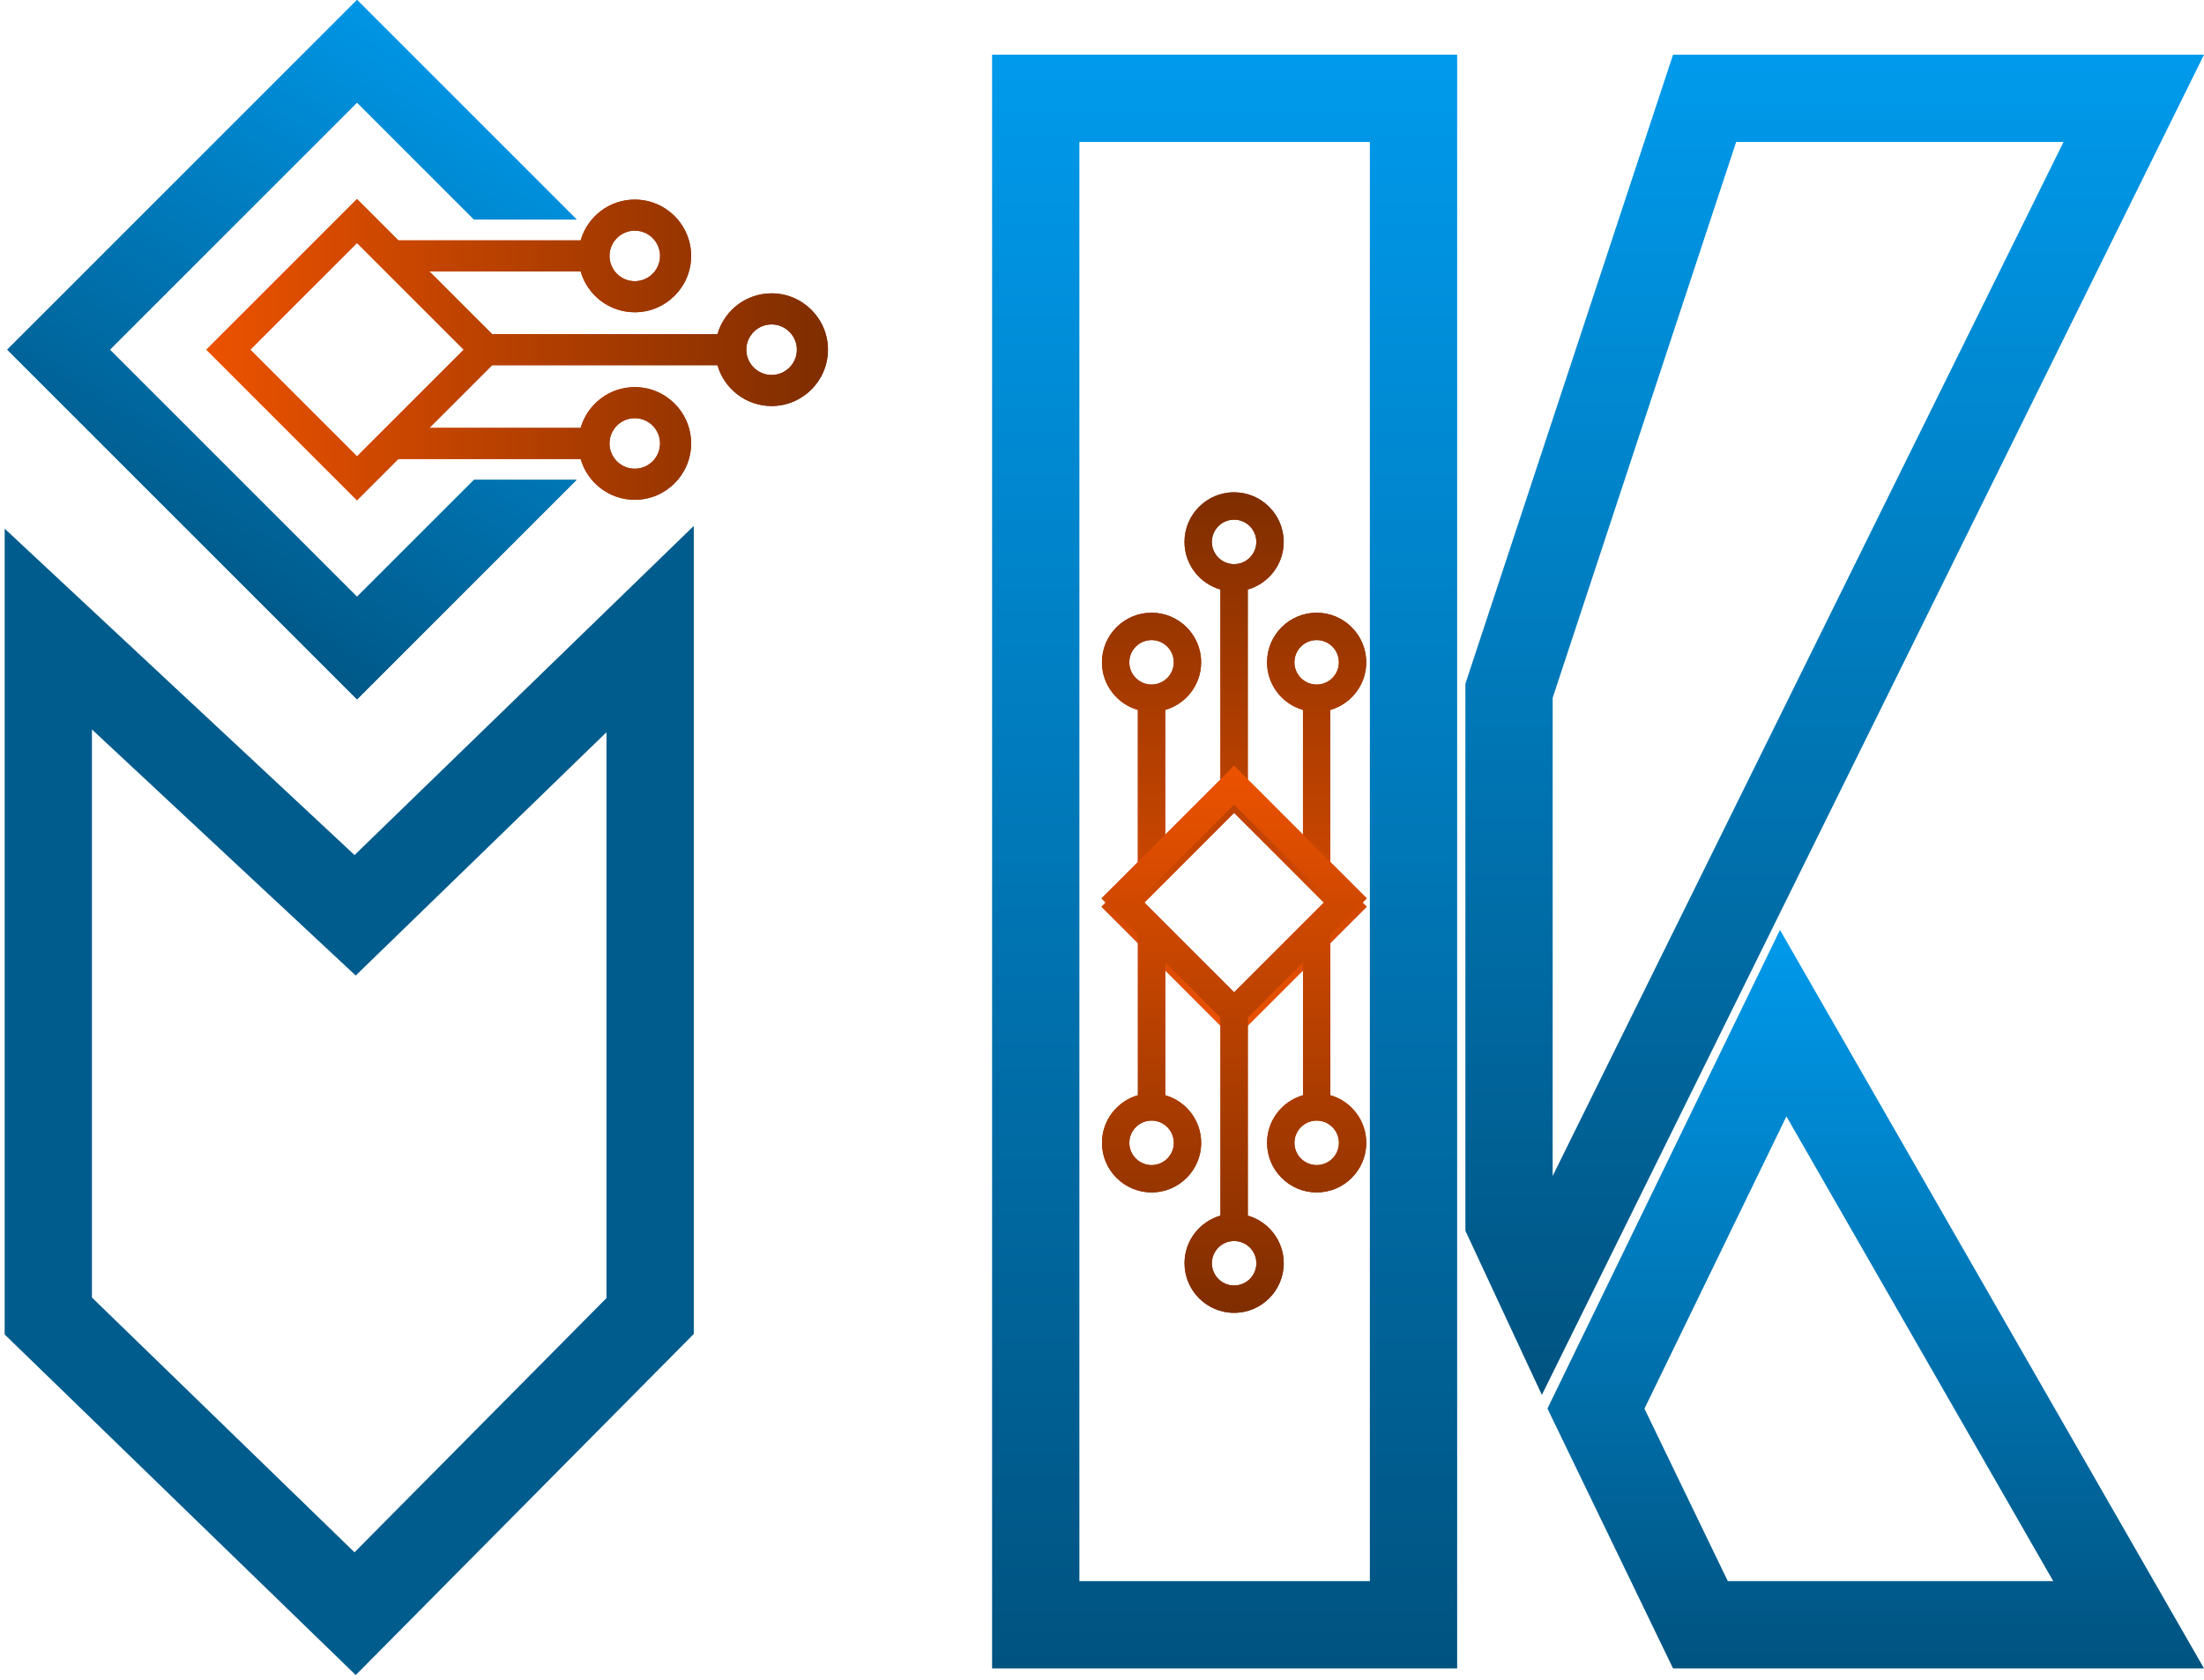 <svg width="303" height="231" viewBox="0 0 303 231" fill="none" xmlns="http://www.w3.org/2000/svg">
<path d="M106.076 40.336C102.546 40.336 99.566 42.712 98.636 45.947H67.658L59.037 37.327H79.826C80.757 40.562 83.738 42.938 87.267 42.938C91.539 42.938 95.014 39.462 95.014 35.191C95.014 30.919 91.539 27.443 87.267 27.443C83.737 27.443 80.756 29.819 79.826 33.054H54.764L49.081 27.372L28.369 48.084L49.081 68.796L54.764 63.113H79.826C80.756 66.348 83.737 68.724 87.266 68.724C91.538 68.724 95.013 65.248 95.013 60.976C95.013 56.704 91.538 53.229 87.266 53.229C83.736 53.229 80.755 55.605 79.826 58.84H59.037L67.657 50.219H98.635C99.566 53.455 102.545 55.83 106.075 55.83C110.347 55.83 113.823 52.355 113.823 48.083C113.824 43.811 110.348 40.336 106.076 40.336ZM87.268 31.715C89.184 31.715 90.742 33.274 90.742 35.19C90.742 37.105 89.184 38.664 87.268 38.664C85.352 38.664 83.793 37.105 83.793 35.19C83.793 33.274 85.352 31.715 87.268 31.715ZM87.268 57.502C89.184 57.502 90.742 59.06 90.742 60.976C90.742 62.892 89.184 64.451 87.268 64.451C85.352 64.451 83.793 62.892 83.793 60.976C83.793 59.06 85.352 57.502 87.268 57.502ZM49.082 62.754L34.412 48.084L49.082 33.414L63.752 48.084L49.082 62.754ZM106.076 51.558C104.16 51.558 102.602 50 102.602 48.084C102.602 46.168 104.16 44.609 106.076 44.609C107.992 44.609 109.551 46.168 109.551 48.084C109.551 49.999 107.992 51.558 106.076 51.558Z" fill="url(#paint0_linear_2574_11943)"/>
<path d="M79.267 65.983H65.169L49.084 82.068L15.099 48.083L49.084 14.099L65.169 30.184H79.268L49.084 0L1 48.083L49.084 96.166L79.267 65.983Z" fill="url(#paint1_linear_2574_11943)"/>
<path d="M106.076 40.336C102.546 40.336 99.566 42.712 98.636 45.947H67.658L59.037 37.327H79.826C80.757 40.562 83.738 42.938 87.267 42.938C91.539 42.938 95.014 39.462 95.014 35.191C95.014 30.919 91.539 27.443 87.267 27.443C83.737 27.443 80.756 29.819 79.826 33.054H54.764L49.081 27.372L28.369 48.084L49.081 68.796L54.764 63.113H79.826C80.756 66.348 83.737 68.724 87.266 68.724C91.538 68.724 95.013 65.248 95.013 60.976C95.013 56.704 91.538 53.229 87.266 53.229C83.736 53.229 80.755 55.605 79.826 58.84H59.037L67.657 50.219H98.635C99.566 53.455 102.545 55.83 106.075 55.83C110.347 55.83 113.823 52.355 113.823 48.083C113.824 43.811 110.348 40.336 106.076 40.336ZM87.268 31.715C89.184 31.715 90.742 33.274 90.742 35.19C90.742 37.105 89.184 38.664 87.268 38.664C85.352 38.664 83.793 37.105 83.793 35.19C83.793 33.274 85.352 31.715 87.268 31.715ZM87.268 57.502C89.184 57.502 90.742 59.06 90.742 60.976C90.742 62.892 89.184 64.451 87.268 64.451C85.352 64.451 83.793 62.892 83.793 60.976C83.793 59.06 85.352 57.502 87.268 57.502ZM49.082 62.754L34.412 48.084L49.082 33.414L63.752 48.084L49.082 62.754ZM106.076 51.558C104.16 51.558 102.602 50 102.602 48.084C102.602 46.168 104.16 44.609 106.076 44.609C107.992 44.609 109.551 46.168 109.551 48.084C109.551 49.999 107.992 51.558 106.076 51.558Z" fill="url(#paint2_linear_2574_11943)"/>
<path d="M79.267 65.983H65.169L49.084 82.068L15.099 48.083L49.084 14.099L65.169 30.184H79.268L49.084 0L1 48.083L49.084 96.166L79.267 65.983Z" fill="url(#paint3_linear_2574_11943)"/>
<path d="M162.841 74.514C162.841 77.621 164.933 80.244 167.78 81.063V108.329L160.192 115.918V97.619C163.04 96.799 165.131 94.176 165.131 91.07C165.131 87.309 162.072 84.251 158.312 84.251C154.552 84.251 151.492 87.309 151.492 91.07C151.492 94.177 153.584 96.8 156.431 97.619V119.679L151.43 124.68L169.661 142.911L187.891 124.68L182.889 119.679V97.62C185.737 96.8 187.828 94.177 187.828 91.07C187.828 87.31 184.769 84.251 181.009 84.251C177.248 84.251 174.19 87.31 174.19 91.07C174.19 94.178 176.28 96.801 179.128 97.62V115.918L171.54 108.33V81.064C174.388 80.245 176.479 77.622 176.479 74.514C176.479 70.754 173.42 67.695 169.66 67.695C165.9 67.694 162.841 70.754 162.841 74.514ZM155.252 91.069C155.252 89.382 156.625 88.011 158.311 88.011C159.997 88.011 161.37 89.382 161.37 91.069C161.37 92.755 159.997 94.127 158.311 94.127C156.625 94.127 155.252 92.755 155.252 91.069ZM177.951 91.069C177.951 89.382 179.322 88.011 181.009 88.011C182.695 88.011 184.067 89.382 184.067 91.069C184.067 92.755 182.695 94.127 181.009 94.127C179.322 94.127 177.951 92.755 177.951 91.069ZM182.573 124.68L169.661 137.592L156.748 124.68L169.661 111.767L182.573 124.68ZM172.718 74.514C172.718 76.2 171.347 77.572 169.661 77.572C167.974 77.572 166.602 76.2 166.602 74.514C166.602 72.827 167.974 71.455 169.661 71.455C171.346 71.455 172.718 72.827 172.718 74.514Z" fill="url(#paint4_linear_2574_11943)"/>
<path d="M162.841 74.514C162.841 77.621 164.933 80.244 167.78 81.063V108.329L160.192 115.918V97.619C163.04 96.799 165.131 94.176 165.131 91.07C165.131 87.309 162.072 84.251 158.312 84.251C154.552 84.251 151.492 87.309 151.492 91.07C151.492 94.177 153.584 96.8 156.431 97.619V119.679L151.43 124.68L169.661 142.911L187.891 124.68L182.889 119.679V97.62C185.737 96.8 187.828 94.177 187.828 91.07C187.828 87.31 184.769 84.251 181.009 84.251C177.248 84.251 174.19 87.31 174.19 91.07C174.19 94.178 176.28 96.801 179.128 97.62V115.918L171.54 108.33V81.064C174.388 80.245 176.479 77.622 176.479 74.514C176.479 70.754 173.42 67.695 169.66 67.695C165.9 67.694 162.841 70.754 162.841 74.514ZM155.252 91.069C155.252 89.382 156.625 88.011 158.311 88.011C159.997 88.011 161.37 89.382 161.37 91.069C161.37 92.755 159.997 94.127 158.311 94.127C156.625 94.127 155.252 92.755 155.252 91.069ZM177.951 91.069C177.951 89.382 179.322 88.011 181.009 88.011C182.695 88.011 184.067 89.382 184.067 91.069C184.067 92.755 182.695 94.127 181.009 94.127C179.322 94.127 177.951 92.755 177.951 91.069ZM182.573 124.68L169.661 137.592L156.748 124.68L169.661 111.767L182.573 124.68ZM172.718 74.514C172.718 76.2 171.347 77.572 169.661 77.572C167.974 77.572 166.602 76.2 166.602 74.514C166.602 72.827 167.974 71.455 169.661 71.455C171.346 71.455 172.718 72.827 172.718 74.514Z" fill="url(#paint5_linear_2574_11943)"/>
<path d="M176.483 173.701C176.483 170.593 174.392 167.971 171.544 167.152V139.885L179.132 132.297V150.596C176.284 151.415 174.193 154.038 174.193 157.145C174.193 160.905 177.252 163.964 181.012 163.964C184.773 163.964 187.832 160.905 187.832 157.145C187.832 154.038 185.74 151.414 182.893 150.596V128.536L187.895 123.534L169.664 105.303L151.433 123.534L156.435 128.536V150.595C153.588 151.414 151.496 154.038 151.496 157.144C151.496 160.904 154.556 163.963 158.316 163.963C162.076 163.963 165.135 160.904 165.135 157.144C165.135 154.037 163.044 151.413 160.196 150.595V132.297L167.784 139.884V167.151C164.936 167.97 162.846 170.593 162.846 173.7C162.846 177.46 165.904 180.52 169.664 180.52C173.425 180.52 176.483 177.461 176.483 173.701ZM184.072 157.146C184.072 158.832 182.7 160.204 181.013 160.204C179.327 160.204 177.955 158.832 177.955 157.146C177.955 155.459 179.327 154.087 181.013 154.087C182.7 154.087 184.072 155.459 184.072 157.146ZM161.374 157.146C161.374 158.832 160.002 160.204 158.316 160.204C156.629 160.204 155.257 158.832 155.257 157.146C155.257 155.459 156.629 154.087 158.316 154.087C160.002 154.087 161.374 155.459 161.374 157.146ZM156.751 123.535L169.664 110.622L182.576 123.535L169.664 136.447L156.751 123.535ZM166.606 173.701C166.606 172.014 167.977 170.643 169.664 170.643C171.35 170.643 172.722 172.014 172.722 173.701C172.722 175.387 171.35 176.759 169.664 176.759C167.978 176.759 166.606 175.387 166.606 173.701Z" fill="url(#paint6_linear_2574_11943)"/>
<path d="M176.483 173.701C176.483 170.593 174.392 167.971 171.544 167.152V139.885L179.132 132.297V150.596C176.284 151.415 174.193 154.038 174.193 157.145C174.193 160.905 177.252 163.964 181.012 163.964C184.773 163.964 187.832 160.905 187.832 157.145C187.832 154.038 185.74 151.414 182.893 150.596V128.536L187.895 123.534L169.664 105.303L151.433 123.534L156.435 128.536V150.595C153.588 151.414 151.496 154.038 151.496 157.144C151.496 160.904 154.556 163.963 158.316 163.963C162.076 163.963 165.135 160.904 165.135 157.144C165.135 154.037 163.044 151.413 160.196 150.595V132.297L167.784 139.884V167.151C164.936 167.97 162.846 170.593 162.846 173.7C162.846 177.46 165.904 180.52 169.664 180.52C173.425 180.52 176.483 177.461 176.483 173.701ZM184.072 157.146C184.072 158.832 182.7 160.204 181.013 160.204C179.327 160.204 177.955 158.832 177.955 157.146C177.955 155.459 179.327 154.087 181.013 154.087C182.7 154.087 184.072 155.459 184.072 157.146ZM161.374 157.146C161.374 158.832 160.002 160.204 158.316 160.204C156.629 160.204 155.257 158.832 155.257 157.146C155.257 155.459 156.629 154.087 158.316 154.087C160.002 154.087 161.374 155.459 161.374 157.146ZM156.751 123.535L169.664 110.622L182.576 123.535L169.664 136.447L156.751 123.535ZM166.606 173.701C166.606 172.014 167.977 170.643 169.664 170.643C171.35 170.643 172.722 172.014 172.722 173.701C172.722 175.387 171.35 176.759 169.664 176.759C167.978 176.759 166.606 175.387 166.606 173.701Z" fill="url(#paint7_linear_2574_11943)"/>
<path d="M6.641 180.957V86.499L48.821 125.857L89.379 86.499V180.957L48.821 221.889L6.641 180.957Z" stroke="#015C8E" stroke-width="12"/>
<path d="M292.637 223.41L245.15 140.69L219.407 193.689L233.769 223.41H292.637Z" stroke="url(#paint8_linear_2574_11943)" stroke-width="12"/>
<path d="M234.343 13.522L207.458 94.985V167.908L212.129 177.935L293.344 13.522H234.343Z" stroke="url(#paint9_linear_2574_11943)" stroke-width="12"/>
<rect x="142.391" y="13.522" width="51.934" height="209.889" stroke="url(#paint10_linear_2574_11943)" stroke-width="12"/>
<defs>
<linearGradient id="paint0_linear_2574_11943" x1="28.37" y1="48.083" x2="113.824" y2="48.083" gradientUnits="userSpaceOnUse">
<stop stop-color="#EC5200"/>
<stop offset="1" stop-color="#7F2D00"/>
</linearGradient>
<linearGradient id="paint1_linear_2574_11943" x1="71.003" y1="6.427" x2="21.797" y2="87.094" gradientUnits="userSpaceOnUse">
<stop stop-color="#009AEC"/>
<stop offset="1" stop-color="#005380"/>
</linearGradient>
<linearGradient id="paint2_linear_2574_11943" x1="28.37" y1="48.083" x2="113.824" y2="48.083" gradientUnits="userSpaceOnUse">
<stop stop-color="#EC5200"/>
<stop offset="1" stop-color="#7F2D00"/>
</linearGradient>
<linearGradient id="paint3_linear_2574_11943" x1="71.003" y1="6.427" x2="21.797" y2="87.094" gradientUnits="userSpaceOnUse">
<stop stop-color="#009AEC"/>
<stop offset="1" stop-color="#005380"/>
</linearGradient>
<linearGradient id="paint4_linear_2574_11943" x1="169.66" y1="142.911" x2="169.66" y2="67.694" gradientUnits="userSpaceOnUse">
<stop stop-color="#EC5200"/>
<stop offset="1" stop-color="#7F2D00"/>
</linearGradient>
<linearGradient id="paint5_linear_2574_11943" x1="169.66" y1="142.911" x2="169.66" y2="67.694" gradientUnits="userSpaceOnUse">
<stop stop-color="#EC5200"/>
<stop offset="1" stop-color="#7F2D00"/>
</linearGradient>
<linearGradient id="paint6_linear_2574_11943" x1="169.664" y1="105.304" x2="169.664" y2="180.52" gradientUnits="userSpaceOnUse">
<stop stop-color="#EC5200"/>
<stop offset="1" stop-color="#7F2D00"/>
</linearGradient>
<linearGradient id="paint7_linear_2574_11943" x1="169.664" y1="105.304" x2="169.664" y2="180.52" gradientUnits="userSpaceOnUse">
<stop stop-color="#EC5200"/>
<stop offset="1" stop-color="#7F2D00"/>
</linearGradient>
<linearGradient id="paint8_linear_2574_11943" x1="257.87" y1="127.868" x2="257.87" y2="229.41" gradientUnits="userSpaceOnUse">
<stop stop-color="#009AEC"/>
<stop offset="1" stop-color="#005380"/>
</linearGradient>
<linearGradient id="paint9_linear_2574_11943" x1="252.229" y1="7.522" x2="252.229" y2="191.802" gradientUnits="userSpaceOnUse">
<stop stop-color="#009AEC"/>
<stop offset="1" stop-color="#005380"/>
</linearGradient>
<linearGradient id="paint10_linear_2574_11943" x1="168.358" y1="7.522" x2="168.358" y2="229.41" gradientUnits="userSpaceOnUse">
<stop stop-color="#009AEC"/>
<stop offset="1" stop-color="#005380"/>
</linearGradient>
</defs>
</svg>
